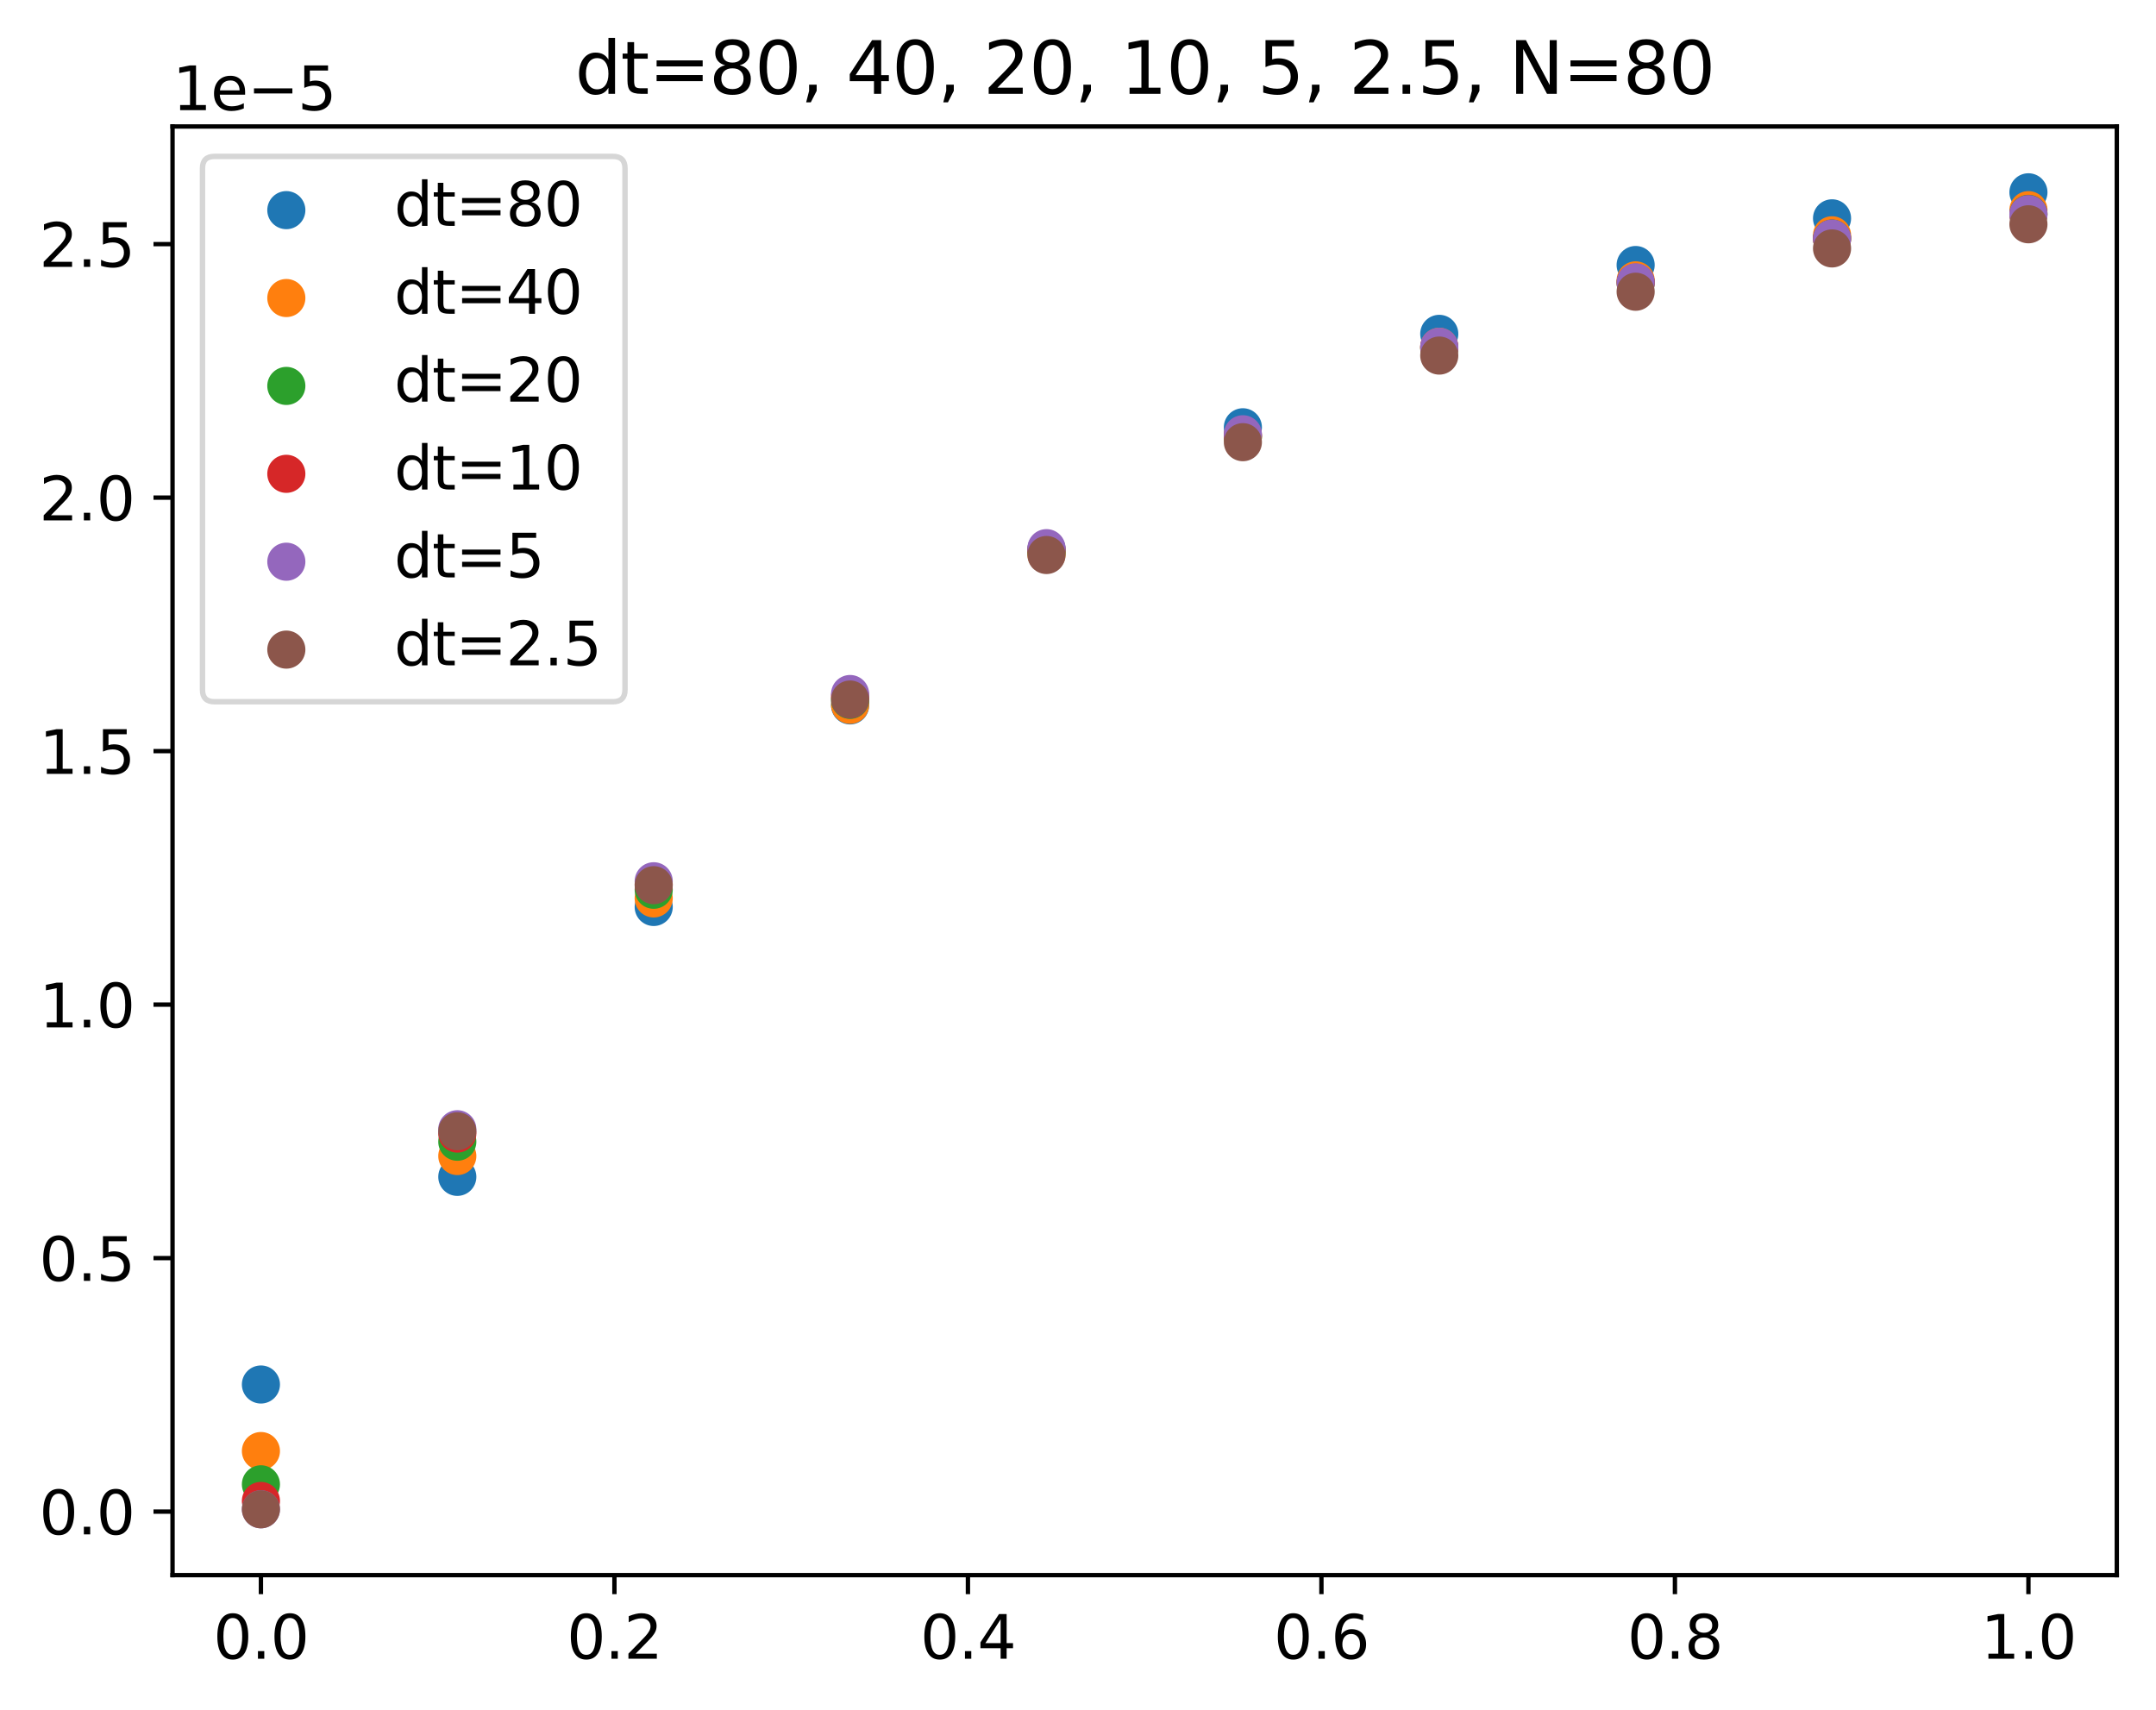 <?xml version="1.0" encoding="utf-8" standalone="no"?>
<!DOCTYPE svg PUBLIC "-//W3C//DTD SVG 1.1//EN"
  "http://www.w3.org/Graphics/SVG/1.1/DTD/svg11.dtd">
<svg xmlns:xlink="http://www.w3.org/1999/xlink" width="396.013pt" height="314.188pt" viewBox="0 0 396.013 314.188" xmlns="http://www.w3.org/2000/svg" version="1.1">
 <defs>
  <style type="text/css">*{stroke-linejoin: round; stroke-linecap: butt}</style>
 </defs>
 <g id="figure_1">
  <g id="patch_1">
   <path d="M 0 314.188 
L 396.013 314.188 
L 396.013 0 
L 0 0 
z
" style="fill: #ffffff"/>
  </g>
  <g id="axes_1">
   <g id="patch_2">
    <path d="M 31.693 289.342 
L 388.813 289.342 
L 388.813 23.23 
L 31.693 23.23 
z
" style="fill: #ffffff"/>
   </g>
   <g id="PathCollection_1">
    <defs>
     <path id="m4c93dbf68c" d="M 0 3 
C 0.796 3 1.559 2.684 2.121 2.121 
C 2.684 1.559 3 0.796 3 0 
C 3 -0.796 2.684 -1.559 2.121 -2.121 
C 1.559 -2.684 0.796 -3 0 -3 
C -0.796 -3 -1.559 -2.684 -2.121 -2.121 
C -2.684 -1.559 -3 -0.796 -3 0 
C -3 0.796 -2.684 1.559 -2.121 2.121 
C -1.559 2.684 -0.796 3 0 3 
z
" style="stroke: #1f77b4"/>
    </defs>
    <g clip-path="url(#p3a98612110)">
     <use xlink:href="#m4c93dbf68c" x="47.926" y="254.323" style="fill: #1f77b4; stroke: #1f77b4"/>
     <use xlink:href="#m4c93dbf68c" x="83.999" y="216.183" style="fill: #1f77b4; stroke: #1f77b4"/>
     <use xlink:href="#m4c93dbf68c" x="120.072" y="166.606" style="fill: #1f77b4; stroke: #1f77b4"/>
     <use xlink:href="#m4c93dbf68c" x="156.144" y="129.579" style="fill: #1f77b4; stroke: #1f77b4"/>
     <use xlink:href="#m4c93dbf68c" x="192.217" y="100.864" style="fill: #1f77b4; stroke: #1f77b4"/>
     <use xlink:href="#m4c93dbf68c" x="228.29" y="78.489" style="fill: #1f77b4; stroke: #1f77b4"/>
     <use xlink:href="#m4c93dbf68c" x="264.363" y="61.328" style="fill: #1f77b4; stroke: #1f77b4"/>
     <use xlink:href="#m4c93dbf68c" x="300.435" y="48.683" style="fill: #1f77b4; stroke: #1f77b4"/>
     <use xlink:href="#m4c93dbf68c" x="336.508" y="40.107" style="fill: #1f77b4; stroke: #1f77b4"/>
     <use xlink:href="#m4c93dbf68c" x="372.581" y="35.326" style="fill: #1f77b4; stroke: #1f77b4"/>
    </g>
   </g>
   <g id="PathCollection_2">
    <defs>
     <path id="m1135edebc6" d="M 0 3 
C 0.796 3 1.559 2.684 2.121 2.121 
C 2.684 1.559 3 0.796 3 0 
C 3 -0.796 2.684 -1.559 2.121 -2.121 
C 1.559 -2.684 0.796 -3 0 -3 
C -0.796 -3 -1.559 -2.684 -2.121 -2.121 
C -2.684 -1.559 -3 -0.796 -3 0 
C -3 0.796 -2.684 1.559 -2.121 2.121 
C -1.559 2.684 -0.796 3 0 3 
z
" style="stroke: #ff7f0e"/>
    </defs>
    <g clip-path="url(#p3a98612110)">
     <use xlink:href="#m1135edebc6" x="47.926" y="266.549" style="fill: #ff7f0e; stroke: #ff7f0e"/>
     <use xlink:href="#m1135edebc6" x="83.999" y="212.36" style="fill: #ff7f0e; stroke: #ff7f0e"/>
     <use xlink:href="#m1135edebc6" x="120.072" y="165.036" style="fill: #ff7f0e; stroke: #ff7f0e"/>
     <use xlink:href="#m1135edebc6" x="156.144" y="129.474" style="fill: #ff7f0e; stroke: #ff7f0e"/>
     <use xlink:href="#m1135edebc6" x="192.217" y="101.826" style="fill: #ff7f0e; stroke: #ff7f0e"/>
     <use xlink:href="#m1135edebc6" x="228.29" y="80.256" style="fill: #ff7f0e; stroke: #ff7f0e"/>
     <use xlink:href="#m1135edebc6" x="264.363" y="63.702" style="fill: #ff7f0e; stroke: #ff7f0e"/>
     <use xlink:href="#m1135edebc6" x="300.435" y="51.499" style="fill: #ff7f0e; stroke: #ff7f0e"/>
     <use xlink:href="#m1135edebc6" x="336.508" y="43.222" style="fill: #ff7f0e; stroke: #ff7f0e"/>
     <use xlink:href="#m1135edebc6" x="372.581" y="38.607" style="fill: #ff7f0e; stroke: #ff7f0e"/>
    </g>
   </g>
   <g id="PathCollection_3">
    <defs>
     <path id="m274c7b4595" d="M 0 3 
C 0.796 3 1.559 2.684 2.121 2.121 
C 2.684 1.559 3 0.796 3 0 
C 3 -0.796 2.684 -1.559 2.121 -2.121 
C 1.559 -2.684 0.796 -3 0 -3 
C -0.796 -3 -1.559 -2.684 -2.121 -2.121 
C -2.684 -1.559 -3 -0.796 -3 0 
C -3 0.796 -2.684 1.559 -2.121 2.121 
C -1.559 2.684 -0.796 3 0 3 
z
" style="stroke: #2ca02c"/>
    </defs>
    <g clip-path="url(#p3a98612110)">
     <use xlink:href="#m274c7b4595" x="47.926" y="272.661" style="fill: #2ca02c; stroke: #2ca02c"/>
     <use xlink:href="#m274c7b4595" x="83.999" y="209.73" style="fill: #2ca02c; stroke: #2ca02c"/>
     <use xlink:href="#m274c7b4595" x="120.072" y="163.444" style="fill: #2ca02c; stroke: #2ca02c"/>
     <use xlink:href="#m274c7b4595" x="156.144" y="128.563" style="fill: #2ca02c; stroke: #2ca02c"/>
     <use xlink:href="#m274c7b4595" x="192.217" y="101.413" style="fill: #2ca02c; stroke: #2ca02c"/>
     <use xlink:href="#m274c7b4595" x="228.29" y="80.22" style="fill: #2ca02c; stroke: #2ca02c"/>
     <use xlink:href="#m274c7b4595" x="264.363" y="63.949" style="fill: #2ca02c; stroke: #2ca02c"/>
     <use xlink:href="#m274c7b4595" x="300.435" y="51.954" style="fill: #2ca02c; stroke: #2ca02c"/>
     <use xlink:href="#m274c7b4595" x="336.508" y="43.817" style="fill: #2ca02c; stroke: #2ca02c"/>
     <use xlink:href="#m274c7b4595" x="372.581" y="39.28" style="fill: #2ca02c; stroke: #2ca02c"/>
    </g>
   </g>
   <g id="PathCollection_4">
    <defs>
     <path id="m6c383cfddd" d="M 0 3 
C 0.796 3 1.559 2.684 2.121 2.121 
C 2.684 1.559 3 0.796 3 0 
C 3 -0.796 2.684 -1.559 2.121 -2.121 
C 1.559 -2.684 0.796 -3 0 -3 
C -0.796 -3 -1.559 -2.684 -2.121 -2.121 
C -2.684 -1.559 -3 -0.796 -3 0 
C -3 0.796 -2.684 1.559 -2.121 2.121 
C -1.559 2.684 -0.796 3 0 3 
z
" style="stroke: #d62728"/>
    </defs>
    <g clip-path="url(#p3a98612110)">
     <use xlink:href="#m6c383cfddd" x="47.926" y="275.718" style="fill: #d62728; stroke: #d62728"/>
     <use xlink:href="#m6c383cfddd" x="83.999" y="208.228" style="fill: #d62728; stroke: #d62728"/>
     <use xlink:href="#m6c383cfddd" x="120.072" y="162.436" style="fill: #d62728; stroke: #d62728"/>
     <use xlink:href="#m6c383cfddd" x="156.144" y="127.881" style="fill: #d62728; stroke: #d62728"/>
     <use xlink:href="#m6c383cfddd" x="192.217" y="100.97" style="fill: #d62728; stroke: #d62728"/>
     <use xlink:href="#m6c383cfddd" x="228.29" y="79.957" style="fill: #d62728; stroke: #d62728"/>
     <use xlink:href="#m6c383cfddd" x="264.363" y="63.824" style="fill: #d62728; stroke: #d62728"/>
     <use xlink:href="#m6c383cfddd" x="300.435" y="51.929" style="fill: #d62728; stroke: #d62728"/>
     <use xlink:href="#m6c383cfddd" x="336.508" y="43.859" style="fill: #d62728; stroke: #d62728"/>
     <use xlink:href="#m6c383cfddd" x="372.581" y="39.359" style="fill: #d62728; stroke: #d62728"/>
    </g>
   </g>
   <g id="PathCollection_5">
    <defs>
     <path id="m2c9bce2457" d="M 0 3 
C 0.796 3 1.559 2.684 2.121 2.121 
C 2.684 1.559 3 0.796 3 0 
C 3 -0.796 2.684 -1.559 2.121 -2.121 
C 1.559 -2.684 0.796 -3 0 -3 
C -0.796 -3 -1.559 -2.684 -2.121 -2.121 
C -2.684 -1.559 -3 -0.796 -3 0 
C -3 0.796 -2.684 1.559 -2.121 2.121 
C -1.559 2.684 -0.796 3 0 3 
z
" style="stroke: #9467bd"/>
    </defs>
    <g clip-path="url(#p3a98612110)">
     <use xlink:href="#m2c9bce2457" x="47.926" y="277.246" style="fill: #9467bd; stroke: #9467bd"/>
     <use xlink:href="#m2c9bce2457" x="83.999" y="207.433" style="fill: #9467bd; stroke: #9467bd"/>
     <use xlink:href="#m2c9bce2457" x="120.072" y="161.883" style="fill: #9467bd; stroke: #9467bd"/>
     <use xlink:href="#m2c9bce2457" x="156.144" y="127.487" style="fill: #9467bd; stroke: #9467bd"/>
     <use xlink:href="#m2c9bce2457" x="192.217" y="100.694" style="fill: #9467bd; stroke: #9467bd"/>
     <use xlink:href="#m2c9bce2457" x="228.29" y="79.77" style="fill: #9467bd; stroke: #9467bd"/>
     <use xlink:href="#m2c9bce2457" x="264.363" y="63.704" style="fill: #9467bd; stroke: #9467bd"/>
     <use xlink:href="#m2c9bce2457" x="300.435" y="51.858" style="fill: #9467bd; stroke: #9467bd"/>
     <use xlink:href="#m2c9bce2457" x="336.508" y="43.822" style="fill: #9467bd; stroke: #9467bd"/>
     <use xlink:href="#m2c9bce2457" x="372.581" y="39.341" style="fill: #9467bd; stroke: #9467bd"/>
    </g>
   </g>
   <g id="PathCollection_6">
    <defs>
     <path id="mf5bfa589c2" d="M 0 3 
C 0.796 3 1.559 2.684 2.121 2.121 
C 2.684 1.559 3 0.796 3 0 
C 3 -0.796 2.684 -1.559 2.121 -2.121 
C 1.559 -2.684 0.796 -3 0 -3 
C -0.796 -3 -1.559 -2.684 -2.121 -2.121 
C -2.684 -1.559 -3 -0.796 -3 0 
C -3 0.796 -2.684 1.559 -2.121 2.121 
C -1.559 2.684 -0.796 3 0 3 
z
" style="stroke: #8c564b"/>
    </defs>
    <g clip-path="url(#p3a98612110)">
     <use xlink:href="#mf5bfa589c2" x="47.926" y="277.246" style="fill: #8c564b; stroke: #8c564b"/>
     <use xlink:href="#mf5bfa589c2" x="83.999" y="207.805" style="fill: #8c564b; stroke: #8c564b"/>
     <use xlink:href="#mf5bfa589c2" x="120.072" y="162.607" style="fill: #8c564b; stroke: #8c564b"/>
     <use xlink:href="#mf5bfa589c2" x="156.144" y="128.503" style="fill: #8c564b; stroke: #8c564b"/>
     <use xlink:href="#mf5bfa589c2" x="192.217" y="101.953" style="fill: #8c564b; stroke: #8c564b"/>
     <use xlink:href="#mf5bfa589c2" x="228.29" y="81.227" style="fill: #8c564b; stroke: #8c564b"/>
     <use xlink:href="#mf5bfa589c2" x="264.363" y="65.318" style="fill: #8c564b; stroke: #8c564b"/>
     <use xlink:href="#mf5bfa589c2" x="300.435" y="53.59" style="fill: #8c564b; stroke: #8c564b"/>
     <use xlink:href="#mf5bfa589c2" x="336.508" y="45.635" style="fill: #8c564b; stroke: #8c564b"/>
     <use xlink:href="#mf5bfa589c2" x="372.581" y="41.199" style="fill: #8c564b; stroke: #8c564b"/>
    </g>
   </g>
   <g id="matplotlib.axis_1">
    <g id="xtick_1">
     <g id="line2d_1">
      <defs>
       <path id="m3aeb6ef13c" d="M 0 0 
L 0 3.5 
" style="stroke: #000000; stroke-width: 0.8"/>
      </defs>
      <g>
       <use xlink:href="#m3aeb6ef13c" x="47.926" y="289.342" style="stroke: #000000; stroke-width: 0.8"/>
      </g>
     </g>
     <g id="text_1">
      <!-- 0.0 -->
      <g transform="translate(39.179 304.7) scale(0.11 -0.11)">
       <defs>
        <path id="DejaVuSans-30" d="M 2034 4250 
Q 1547 4250 1301 3770 
Q 1056 3291 1056 2328 
Q 1056 1369 1301 889 
Q 1547 409 2034 409 
Q 2525 409 2770 889 
Q 3016 1369 3016 2328 
Q 3016 3291 2770 3770 
Q 2525 4250 2034 4250 
z
M 2034 4750 
Q 2819 4750 3233 4129 
Q 3647 3509 3647 2328 
Q 3647 1150 3233 529 
Q 2819 -91 2034 -91 
Q 1250 -91 836 529 
Q 422 1150 422 2328 
Q 422 3509 836 4129 
Q 1250 4750 2034 4750 
z
" transform="scale(0.016)"/>
        <path id="DejaVuSans-2e" d="M 684 794 
L 1344 794 
L 1344 0 
L 684 0 
L 684 794 
z
" transform="scale(0.016)"/>
       </defs>
       <use xlink:href="#DejaVuSans-30"/>
       <use xlink:href="#DejaVuSans-2e" x="63.623"/>
       <use xlink:href="#DejaVuSans-30" x="95.41"/>
      </g>
     </g>
    </g>
    <g id="xtick_2">
     <g id="line2d_2">
      <g>
       <use xlink:href="#m3aeb6ef13c" x="112.857" y="289.342" style="stroke: #000000; stroke-width: 0.8"/>
      </g>
     </g>
     <g id="text_2">
      <!-- 0.2 -->
      <g transform="translate(104.11 304.7) scale(0.11 -0.11)">
       <defs>
        <path id="DejaVuSans-32" d="M 1228 531 
L 3431 531 
L 3431 0 
L 469 0 
L 469 531 
Q 828 903 1448 1529 
Q 2069 2156 2228 2338 
Q 2531 2678 2651 2914 
Q 2772 3150 2772 3378 
Q 2772 3750 2511 3984 
Q 2250 4219 1831 4219 
Q 1534 4219 1204 4116 
Q 875 4013 500 3803 
L 500 4441 
Q 881 4594 1212 4672 
Q 1544 4750 1819 4750 
Q 2544 4750 2975 4387 
Q 3406 4025 3406 3419 
Q 3406 3131 3298 2873 
Q 3191 2616 2906 2266 
Q 2828 2175 2409 1742 
Q 1991 1309 1228 531 
z
" transform="scale(0.016)"/>
       </defs>
       <use xlink:href="#DejaVuSans-30"/>
       <use xlink:href="#DejaVuSans-2e" x="63.623"/>
       <use xlink:href="#DejaVuSans-32" x="95.41"/>
      </g>
     </g>
    </g>
    <g id="xtick_3">
     <g id="line2d_3">
      <g>
       <use xlink:href="#m3aeb6ef13c" x="177.788" y="289.342" style="stroke: #000000; stroke-width: 0.8"/>
      </g>
     </g>
     <g id="text_3">
      <!-- 0.4 -->
      <g transform="translate(169.041 304.7) scale(0.11 -0.11)">
       <defs>
        <path id="DejaVuSans-34" d="M 2419 4116 
L 825 1625 
L 2419 1625 
L 2419 4116 
z
M 2253 4666 
L 3047 4666 
L 3047 1625 
L 3713 1625 
L 3713 1100 
L 3047 1100 
L 3047 0 
L 2419 0 
L 2419 1100 
L 313 1100 
L 313 1709 
L 2253 4666 
z
" transform="scale(0.016)"/>
       </defs>
       <use xlink:href="#DejaVuSans-30"/>
       <use xlink:href="#DejaVuSans-2e" x="63.623"/>
       <use xlink:href="#DejaVuSans-34" x="95.41"/>
      </g>
     </g>
    </g>
    <g id="xtick_4">
     <g id="line2d_4">
      <g>
       <use xlink:href="#m3aeb6ef13c" x="242.719" y="289.342" style="stroke: #000000; stroke-width: 0.8"/>
      </g>
     </g>
     <g id="text_4">
      <!-- 0.6 -->
      <g transform="translate(233.972 304.7) scale(0.11 -0.11)">
       <defs>
        <path id="DejaVuSans-36" d="M 2113 2584 
Q 1688 2584 1439 2293 
Q 1191 2003 1191 1497 
Q 1191 994 1439 701 
Q 1688 409 2113 409 
Q 2538 409 2786 701 
Q 3034 994 3034 1497 
Q 3034 2003 2786 2293 
Q 2538 2584 2113 2584 
z
M 3366 4563 
L 3366 3988 
Q 3128 4100 2886 4159 
Q 2644 4219 2406 4219 
Q 1781 4219 1451 3797 
Q 1122 3375 1075 2522 
Q 1259 2794 1537 2939 
Q 1816 3084 2150 3084 
Q 2853 3084 3261 2657 
Q 3669 2231 3669 1497 
Q 3669 778 3244 343 
Q 2819 -91 2113 -91 
Q 1303 -91 875 529 
Q 447 1150 447 2328 
Q 447 3434 972 4092 
Q 1497 4750 2381 4750 
Q 2619 4750 2861 4703 
Q 3103 4656 3366 4563 
z
" transform="scale(0.016)"/>
       </defs>
       <use xlink:href="#DejaVuSans-30"/>
       <use xlink:href="#DejaVuSans-2e" x="63.623"/>
       <use xlink:href="#DejaVuSans-36" x="95.41"/>
      </g>
     </g>
    </g>
    <g id="xtick_5">
     <g id="line2d_5">
      <g>
       <use xlink:href="#m3aeb6ef13c" x="307.65" y="289.342" style="stroke: #000000; stroke-width: 0.8"/>
      </g>
     </g>
     <g id="text_5">
      <!-- 0.8 -->
      <g transform="translate(298.903 304.7) scale(0.11 -0.11)">
       <defs>
        <path id="DejaVuSans-38" d="M 2034 2216 
Q 1584 2216 1326 1975 
Q 1069 1734 1069 1313 
Q 1069 891 1326 650 
Q 1584 409 2034 409 
Q 2484 409 2743 651 
Q 3003 894 3003 1313 
Q 3003 1734 2745 1975 
Q 2488 2216 2034 2216 
z
M 1403 2484 
Q 997 2584 770 2862 
Q 544 3141 544 3541 
Q 544 4100 942 4425 
Q 1341 4750 2034 4750 
Q 2731 4750 3128 4425 
Q 3525 4100 3525 3541 
Q 3525 3141 3298 2862 
Q 3072 2584 2669 2484 
Q 3125 2378 3379 2068 
Q 3634 1759 3634 1313 
Q 3634 634 3220 271 
Q 2806 -91 2034 -91 
Q 1263 -91 848 271 
Q 434 634 434 1313 
Q 434 1759 690 2068 
Q 947 2378 1403 2484 
z
M 1172 3481 
Q 1172 3119 1398 2916 
Q 1625 2713 2034 2713 
Q 2441 2713 2670 2916 
Q 2900 3119 2900 3481 
Q 2900 3844 2670 4047 
Q 2441 4250 2034 4250 
Q 1625 4250 1398 4047 
Q 1172 3844 1172 3481 
z
" transform="scale(0.016)"/>
       </defs>
       <use xlink:href="#DejaVuSans-30"/>
       <use xlink:href="#DejaVuSans-2e" x="63.623"/>
       <use xlink:href="#DejaVuSans-38" x="95.41"/>
      </g>
     </g>
    </g>
    <g id="xtick_6">
     <g id="line2d_6">
      <g>
       <use xlink:href="#m3aeb6ef13c" x="372.581" y="289.342" style="stroke: #000000; stroke-width: 0.8"/>
      </g>
     </g>
     <g id="text_6">
      <!-- 1.0 -->
      <g transform="translate(363.834 304.7) scale(0.11 -0.11)">
       <defs>
        <path id="DejaVuSans-31" d="M 794 531 
L 1825 531 
L 1825 4091 
L 703 3866 
L 703 4441 
L 1819 4666 
L 2450 4666 
L 2450 531 
L 3481 531 
L 3481 0 
L 794 0 
L 794 531 
z
" transform="scale(0.016)"/>
       </defs>
       <use xlink:href="#DejaVuSans-31"/>
       <use xlink:href="#DejaVuSans-2e" x="63.623"/>
       <use xlink:href="#DejaVuSans-30" x="95.41"/>
      </g>
     </g>
    </g>
   </g>
   <g id="matplotlib.axis_2">
    <g id="ytick_1">
     <g id="line2d_7">
      <defs>
       <path id="m633a296780" d="M 0 0 
L -3.5 0 
" style="stroke: #000000; stroke-width: 0.8"/>
      </defs>
      <g>
       <use xlink:href="#m633a296780" x="31.693" y="277.675" style="stroke: #000000; stroke-width: 0.8"/>
      </g>
     </g>
     <g id="text_7">
      <!-- 0.0 -->
      <g transform="translate(7.2 281.854) scale(0.11 -0.11)">
       <use xlink:href="#DejaVuSans-30"/>
       <use xlink:href="#DejaVuSans-2e" x="63.623"/>
       <use xlink:href="#DejaVuSans-30" x="95.41"/>
      </g>
     </g>
    </g>
    <g id="ytick_2">
     <g id="line2d_8">
      <g>
       <use xlink:href="#m633a296780" x="31.693" y="231.109" style="stroke: #000000; stroke-width: 0.8"/>
      </g>
     </g>
     <g id="text_8">
      <!-- 0.5 -->
      <g transform="translate(7.2 235.288) scale(0.11 -0.11)">
       <defs>
        <path id="DejaVuSans-35" d="M 691 4666 
L 3169 4666 
L 3169 4134 
L 1269 4134 
L 1269 2991 
Q 1406 3038 1543 3061 
Q 1681 3084 1819 3084 
Q 2600 3084 3056 2656 
Q 3513 2228 3513 1497 
Q 3513 744 3044 326 
Q 2575 -91 1722 -91 
Q 1428 -91 1123 -41 
Q 819 9 494 109 
L 494 744 
Q 775 591 1075 516 
Q 1375 441 1709 441 
Q 2250 441 2565 725 
Q 2881 1009 2881 1497 
Q 2881 1984 2565 2268 
Q 2250 2553 1709 2553 
Q 1456 2553 1204 2497 
Q 953 2441 691 2322 
L 691 4666 
z
" transform="scale(0.016)"/>
       </defs>
       <use xlink:href="#DejaVuSans-30"/>
       <use xlink:href="#DejaVuSans-2e" x="63.623"/>
       <use xlink:href="#DejaVuSans-35" x="95.41"/>
      </g>
     </g>
    </g>
    <g id="ytick_3">
     <g id="line2d_9">
      <g>
       <use xlink:href="#m633a296780" x="31.693" y="184.543" style="stroke: #000000; stroke-width: 0.8"/>
      </g>
     </g>
     <g id="text_9">
      <!-- 1.0 -->
      <g transform="translate(7.2 188.722) scale(0.11 -0.11)">
       <use xlink:href="#DejaVuSans-31"/>
       <use xlink:href="#DejaVuSans-2e" x="63.623"/>
       <use xlink:href="#DejaVuSans-30" x="95.41"/>
      </g>
     </g>
    </g>
    <g id="ytick_4">
     <g id="line2d_10">
      <g>
       <use xlink:href="#m633a296780" x="31.693" y="137.977" style="stroke: #000000; stroke-width: 0.8"/>
      </g>
     </g>
     <g id="text_10">
      <!-- 1.5 -->
      <g transform="translate(7.2 142.156) scale(0.11 -0.11)">
       <use xlink:href="#DejaVuSans-31"/>
       <use xlink:href="#DejaVuSans-2e" x="63.623"/>
       <use xlink:href="#DejaVuSans-35" x="95.41"/>
      </g>
     </g>
    </g>
    <g id="ytick_5">
     <g id="line2d_11">
      <g>
       <use xlink:href="#m633a296780" x="31.693" y="91.411" style="stroke: #000000; stroke-width: 0.8"/>
      </g>
     </g>
     <g id="text_11">
      <!-- 2.0 -->
      <g transform="translate(7.2 95.59) scale(0.11 -0.11)">
       <use xlink:href="#DejaVuSans-32"/>
       <use xlink:href="#DejaVuSans-2e" x="63.623"/>
       <use xlink:href="#DejaVuSans-30" x="95.41"/>
      </g>
     </g>
    </g>
    <g id="ytick_6">
     <g id="line2d_12">
      <g>
       <use xlink:href="#m633a296780" x="31.693" y="44.845" style="stroke: #000000; stroke-width: 0.8"/>
      </g>
     </g>
     <g id="text_12">
      <!-- 2.5 -->
      <g transform="translate(7.2 49.024) scale(0.11 -0.11)">
       <use xlink:href="#DejaVuSans-32"/>
       <use xlink:href="#DejaVuSans-2e" x="63.623"/>
       <use xlink:href="#DejaVuSans-35" x="95.41"/>
      </g>
     </g>
    </g>
    <g id="text_13">
     <!-- 1e−5 -->
     <g transform="translate(31.693 20.23) scale(0.11 -0.11)">
      <defs>
       <path id="DejaVuSans-65" d="M 3597 1894 
L 3597 1613 
L 953 1613 
Q 991 1019 1311 708 
Q 1631 397 2203 397 
Q 2534 397 2845 478 
Q 3156 559 3463 722 
L 3463 178 
Q 3153 47 2828 -22 
Q 2503 -91 2169 -91 
Q 1331 -91 842 396 
Q 353 884 353 1716 
Q 353 2575 817 3079 
Q 1281 3584 2069 3584 
Q 2775 3584 3186 3129 
Q 3597 2675 3597 1894 
z
M 3022 2063 
Q 3016 2534 2758 2815 
Q 2500 3097 2075 3097 
Q 1594 3097 1305 2825 
Q 1016 2553 972 2059 
L 3022 2063 
z
" transform="scale(0.016)"/>
       <path id="DejaVuSans-2212" d="M 678 2272 
L 4684 2272 
L 4684 1741 
L 678 1741 
L 678 2272 
z
" transform="scale(0.016)"/>
      </defs>
      <use xlink:href="#DejaVuSans-31"/>
      <use xlink:href="#DejaVuSans-65" x="63.623"/>
      <use xlink:href="#DejaVuSans-2212" x="125.146"/>
      <use xlink:href="#DejaVuSans-35" x="208.936"/>
     </g>
    </g>
   </g>
   <g id="patch_3">
    <path d="M 31.693 289.342 
L 31.693 23.23 
" style="fill: none; stroke: #000000; stroke-width: 0.8; stroke-linejoin: miter; stroke-linecap: square"/>
   </g>
   <g id="patch_4">
    <path d="M 388.813 289.342 
L 388.813 23.23 
" style="fill: none; stroke: #000000; stroke-width: 0.8; stroke-linejoin: miter; stroke-linecap: square"/>
   </g>
   <g id="patch_5">
    <path d="M 31.693 289.342 
L 388.813 289.342 
" style="fill: none; stroke: #000000; stroke-width: 0.8; stroke-linejoin: miter; stroke-linecap: square"/>
   </g>
   <g id="patch_6">
    <path d="M 31.693 23.23 
L 388.813 23.23 
" style="fill: none; stroke: #000000; stroke-width: 0.8; stroke-linejoin: miter; stroke-linecap: square"/>
   </g>
   <g id="text_14">
    <!-- dt=80, 40, 20, 10, 5, 2.5, N=80 -->
    <g transform="translate(105.619 17.23) scale(0.132 -0.132)">
     <defs>
      <path id="DejaVuSans-64" d="M 2906 2969 
L 2906 4863 
L 3481 4863 
L 3481 0 
L 2906 0 
L 2906 525 
Q 2725 213 2448 61 
Q 2172 -91 1784 -91 
Q 1150 -91 751 415 
Q 353 922 353 1747 
Q 353 2572 751 3078 
Q 1150 3584 1784 3584 
Q 2172 3584 2448 3432 
Q 2725 3281 2906 2969 
z
M 947 1747 
Q 947 1113 1208 752 
Q 1469 391 1925 391 
Q 2381 391 2643 752 
Q 2906 1113 2906 1747 
Q 2906 2381 2643 2742 
Q 2381 3103 1925 3103 
Q 1469 3103 1208 2742 
Q 947 2381 947 1747 
z
" transform="scale(0.016)"/>
      <path id="DejaVuSans-74" d="M 1172 4494 
L 1172 3500 
L 2356 3500 
L 2356 3053 
L 1172 3053 
L 1172 1153 
Q 1172 725 1289 603 
Q 1406 481 1766 481 
L 2356 481 
L 2356 0 
L 1766 0 
Q 1100 0 847 248 
Q 594 497 594 1153 
L 594 3053 
L 172 3053 
L 172 3500 
L 594 3500 
L 594 4494 
L 1172 4494 
z
" transform="scale(0.016)"/>
      <path id="DejaVuSans-3d" d="M 678 2906 
L 4684 2906 
L 4684 2381 
L 678 2381 
L 678 2906 
z
M 678 1631 
L 4684 1631 
L 4684 1100 
L 678 1100 
L 678 1631 
z
" transform="scale(0.016)"/>
      <path id="DejaVuSans-2c" d="M 750 794 
L 1409 794 
L 1409 256 
L 897 -744 
L 494 -744 
L 750 256 
L 750 794 
z
" transform="scale(0.016)"/>
      <path id="DejaVuSans-20" transform="scale(0.016)"/>
      <path id="DejaVuSans-4e" d="M 628 4666 
L 1478 4666 
L 3547 763 
L 3547 4666 
L 4159 4666 
L 4159 0 
L 3309 0 
L 1241 3903 
L 1241 0 
L 628 0 
L 628 4666 
z
" transform="scale(0.016)"/>
     </defs>
     <use xlink:href="#DejaVuSans-64"/>
     <use xlink:href="#DejaVuSans-74" x="63.477"/>
     <use xlink:href="#DejaVuSans-3d" x="102.686"/>
     <use xlink:href="#DejaVuSans-38" x="186.475"/>
     <use xlink:href="#DejaVuSans-30" x="250.098"/>
     <use xlink:href="#DejaVuSans-2c" x="313.721"/>
     <use xlink:href="#DejaVuSans-20" x="345.508"/>
     <use xlink:href="#DejaVuSans-34" x="377.295"/>
     <use xlink:href="#DejaVuSans-30" x="440.918"/>
     <use xlink:href="#DejaVuSans-2c" x="504.541"/>
     <use xlink:href="#DejaVuSans-20" x="536.328"/>
     <use xlink:href="#DejaVuSans-32" x="568.115"/>
     <use xlink:href="#DejaVuSans-30" x="631.738"/>
     <use xlink:href="#DejaVuSans-2c" x="695.361"/>
     <use xlink:href="#DejaVuSans-20" x="727.148"/>
     <use xlink:href="#DejaVuSans-31" x="758.936"/>
     <use xlink:href="#DejaVuSans-30" x="822.559"/>
     <use xlink:href="#DejaVuSans-2c" x="886.182"/>
     <use xlink:href="#DejaVuSans-20" x="917.969"/>
     <use xlink:href="#DejaVuSans-35" x="949.756"/>
     <use xlink:href="#DejaVuSans-2c" x="1013.379"/>
     <use xlink:href="#DejaVuSans-20" x="1045.166"/>
     <use xlink:href="#DejaVuSans-32" x="1076.953"/>
     <use xlink:href="#DejaVuSans-2e" x="1140.576"/>
     <use xlink:href="#DejaVuSans-35" x="1172.363"/>
     <use xlink:href="#DejaVuSans-2c" x="1235.986"/>
     <use xlink:href="#DejaVuSans-20" x="1267.773"/>
     <use xlink:href="#DejaVuSans-4e" x="1299.561"/>
     <use xlink:href="#DejaVuSans-3d" x="1374.365"/>
     <use xlink:href="#DejaVuSans-38" x="1458.154"/>
     <use xlink:href="#DejaVuSans-30" x="1521.777"/>
    </g>
   </g>
   <g id="legend_1">
    <g id="patch_7">
     <path d="M 39.393 128.906 
L 112.6 128.906 
Q 114.8 128.906 114.8 126.706 
L 114.8 30.93 
Q 114.8 28.73 112.6 28.73 
L 39.393 28.73 
Q 37.193 28.73 37.193 30.93 
L 37.193 126.706 
Q 37.193 128.906 39.393 128.906 
z
" style="fill: #ffffff; opacity: 0.8; stroke: #cccccc; stroke-linejoin: miter"/>
    </g>
    <g id="PathCollection_7">
     <g>
      <use xlink:href="#m4c93dbf68c" x="52.593" y="38.601" style="fill: #1f77b4; stroke: #1f77b4"/>
     </g>
    </g>
    <g id="text_15">
     <!-- dt=80 -->
     <g transform="translate(72.393 41.488) scale(0.11 -0.11)">
      <use xlink:href="#DejaVuSans-64"/>
      <use xlink:href="#DejaVuSans-74" x="63.477"/>
      <use xlink:href="#DejaVuSans-3d" x="102.686"/>
      <use xlink:href="#DejaVuSans-38" x="186.475"/>
      <use xlink:href="#DejaVuSans-30" x="250.098"/>
     </g>
    </g>
    <g id="PathCollection_8">
     <g>
      <use xlink:href="#m1135edebc6" x="52.593" y="54.747" style="fill: #ff7f0e; stroke: #ff7f0e"/>
     </g>
    </g>
    <g id="text_16">
     <!-- dt=40 -->
     <g transform="translate(72.393 57.634) scale(0.11 -0.11)">
      <use xlink:href="#DejaVuSans-64"/>
      <use xlink:href="#DejaVuSans-74" x="63.477"/>
      <use xlink:href="#DejaVuSans-3d" x="102.686"/>
      <use xlink:href="#DejaVuSans-34" x="186.475"/>
      <use xlink:href="#DejaVuSans-30" x="250.098"/>
     </g>
    </g>
    <g id="PathCollection_9">
     <g>
      <use xlink:href="#m274c7b4595" x="52.593" y="70.893" style="fill: #2ca02c; stroke: #2ca02c"/>
     </g>
    </g>
    <g id="text_17">
     <!-- dt=20 -->
     <g transform="translate(72.393 73.78) scale(0.11 -0.11)">
      <use xlink:href="#DejaVuSans-64"/>
      <use xlink:href="#DejaVuSans-74" x="63.477"/>
      <use xlink:href="#DejaVuSans-3d" x="102.686"/>
      <use xlink:href="#DejaVuSans-32" x="186.475"/>
      <use xlink:href="#DejaVuSans-30" x="250.098"/>
     </g>
    </g>
    <g id="PathCollection_10">
     <g>
      <use xlink:href="#m6c383cfddd" x="52.593" y="87.039" style="fill: #d62728; stroke: #d62728"/>
     </g>
    </g>
    <g id="text_18">
     <!-- dt=10 -->
     <g transform="translate(72.393 89.926) scale(0.11 -0.11)">
      <use xlink:href="#DejaVuSans-64"/>
      <use xlink:href="#DejaVuSans-74" x="63.477"/>
      <use xlink:href="#DejaVuSans-3d" x="102.686"/>
      <use xlink:href="#DejaVuSans-31" x="186.475"/>
      <use xlink:href="#DejaVuSans-30" x="250.098"/>
     </g>
    </g>
    <g id="PathCollection_11">
     <g>
      <use xlink:href="#m2c9bce2457" x="52.593" y="103.184" style="fill: #9467bd; stroke: #9467bd"/>
     </g>
    </g>
    <g id="text_19">
     <!-- dt=5 -->
     <g transform="translate(72.393 106.072) scale(0.11 -0.11)">
      <use xlink:href="#DejaVuSans-64"/>
      <use xlink:href="#DejaVuSans-74" x="63.477"/>
      <use xlink:href="#DejaVuSans-3d" x="102.686"/>
      <use xlink:href="#DejaVuSans-35" x="186.475"/>
     </g>
    </g>
    <g id="PathCollection_12">
     <g>
      <use xlink:href="#mf5bfa589c2" x="52.593" y="119.33" style="fill: #8c564b; stroke: #8c564b"/>
     </g>
    </g>
    <g id="text_20">
     <!-- dt=2.5 -->
     <g transform="translate(72.393 122.218) scale(0.11 -0.11)">
      <use xlink:href="#DejaVuSans-64"/>
      <use xlink:href="#DejaVuSans-74" x="63.477"/>
      <use xlink:href="#DejaVuSans-3d" x="102.686"/>
      <use xlink:href="#DejaVuSans-32" x="186.475"/>
      <use xlink:href="#DejaVuSans-2e" x="250.098"/>
      <use xlink:href="#DejaVuSans-35" x="281.885"/>
     </g>
    </g>
   </g>
  </g>
 </g>
 <defs>
  <clipPath id="p3a98612110">
   <rect x="31.693" y="23.23" width="357.12" height="266.112"/>
  </clipPath>
 </defs>
</svg>
